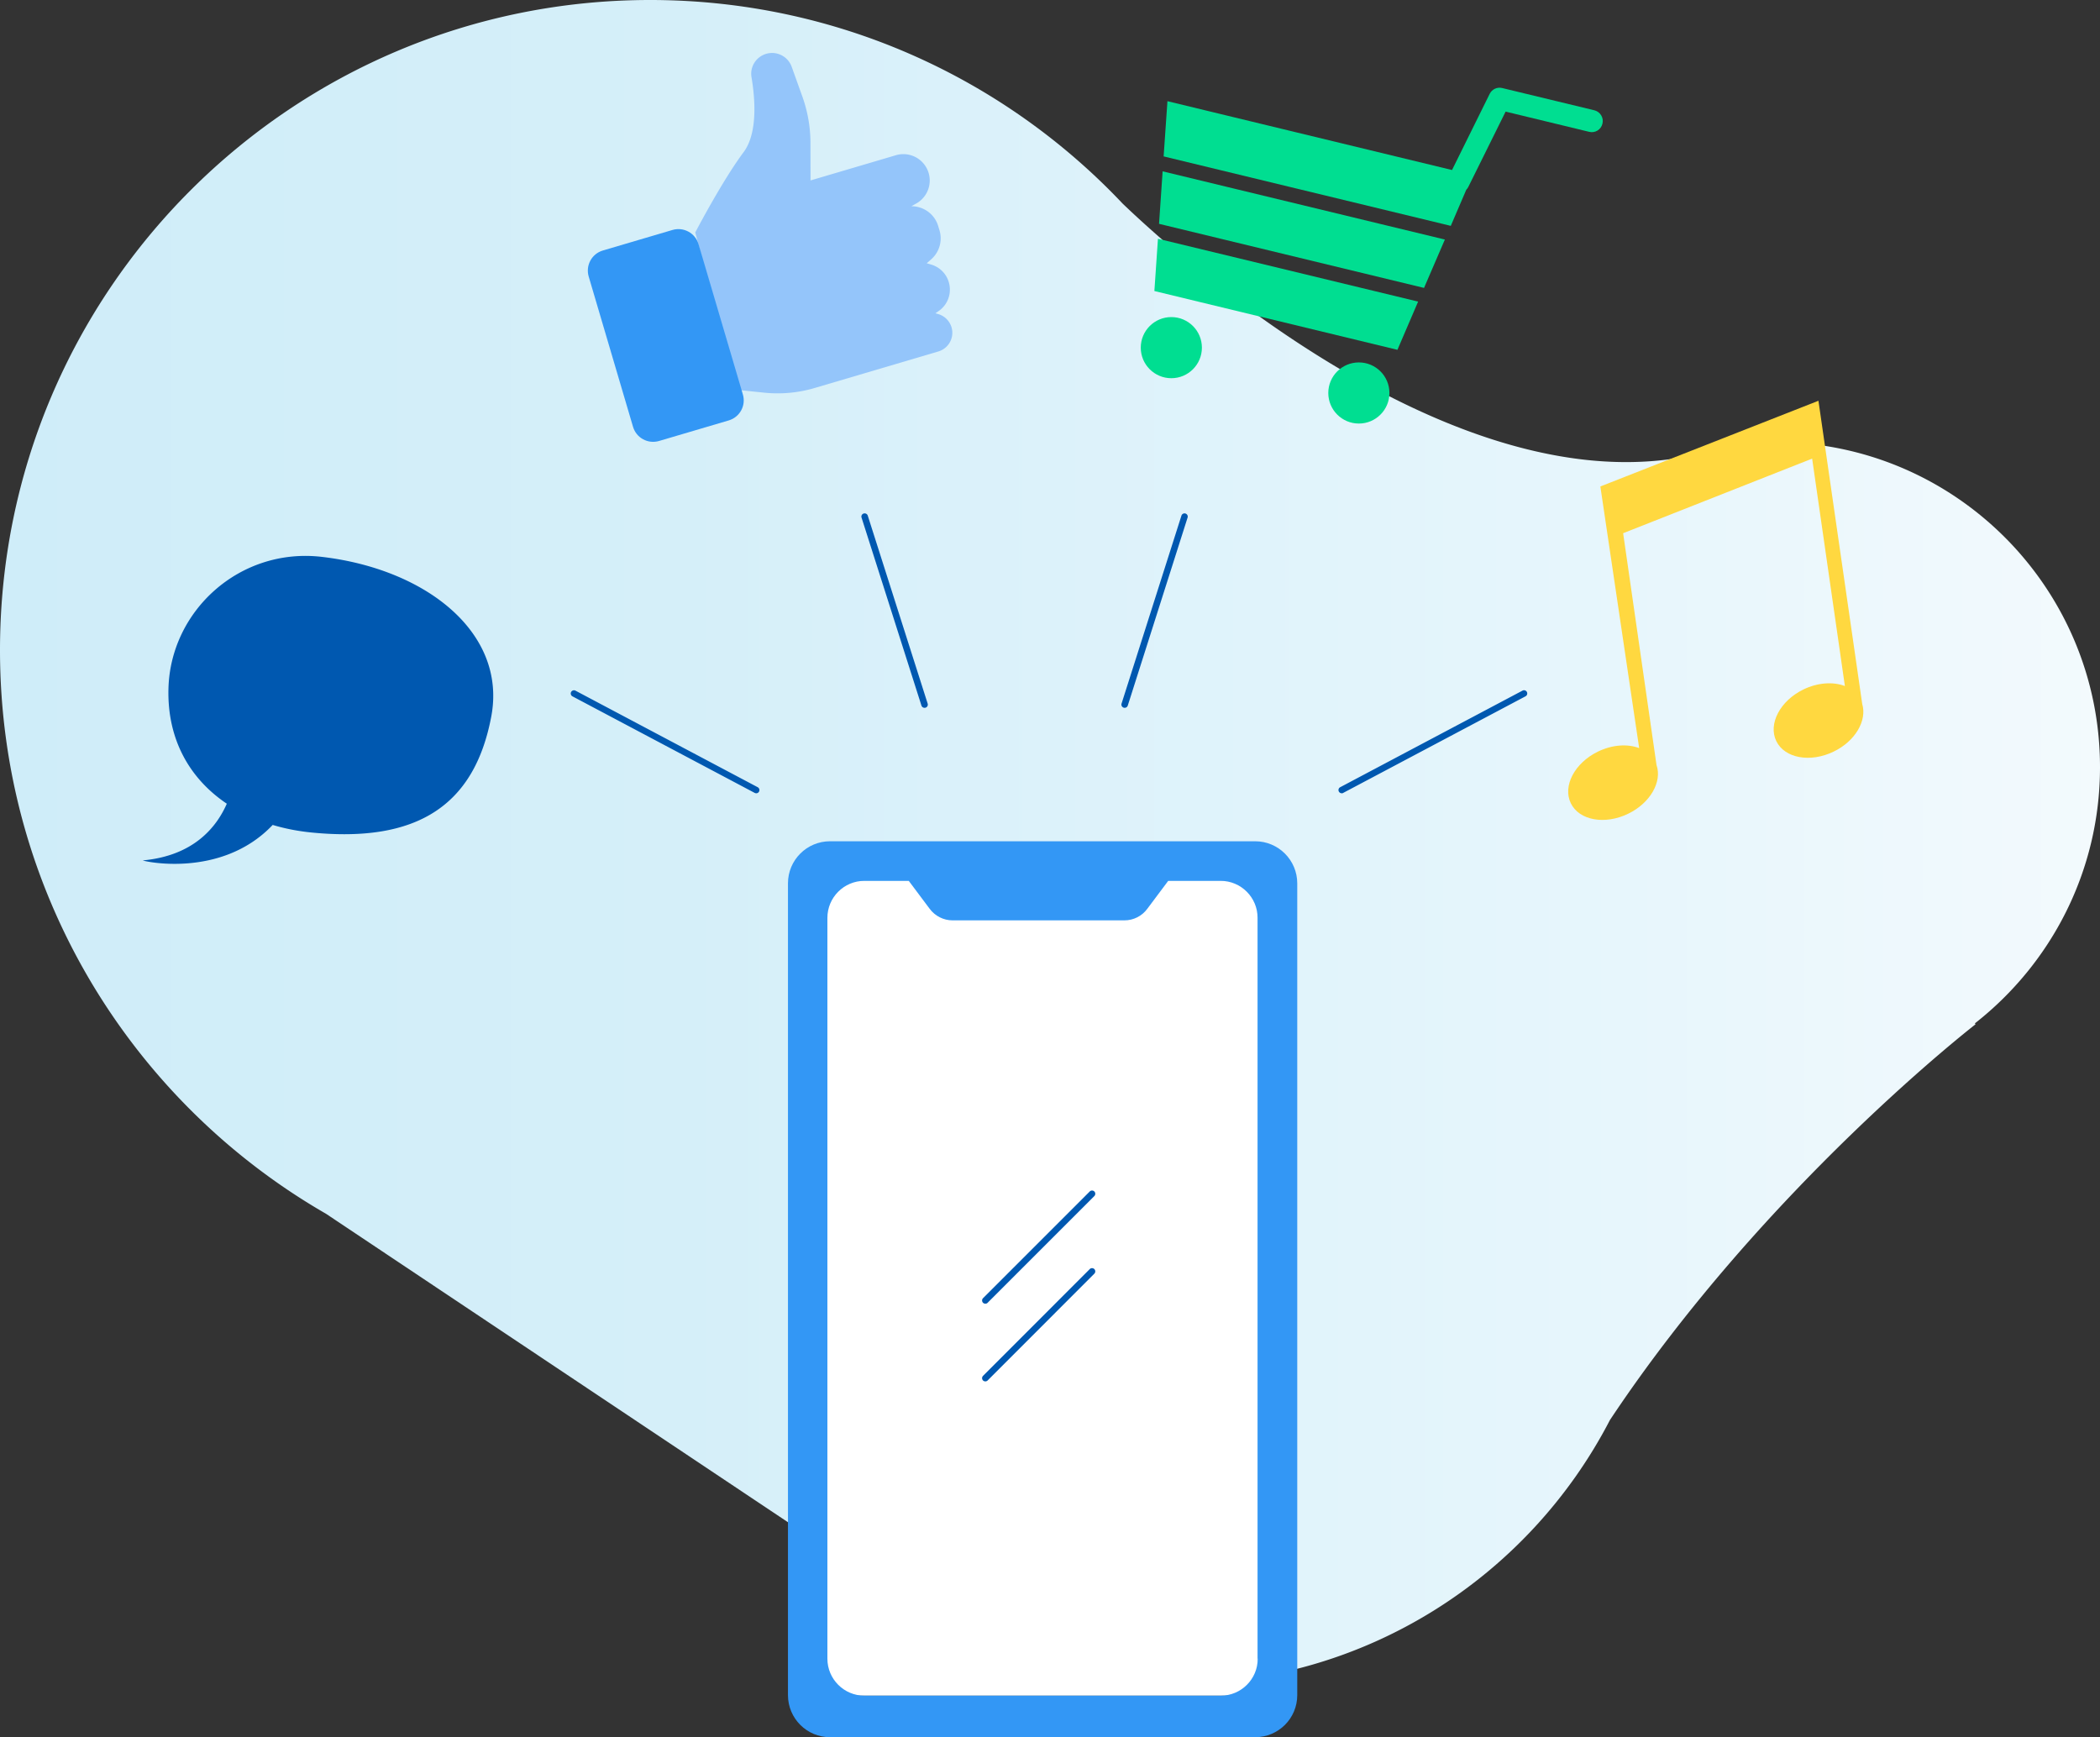 <svg xmlns="http://www.w3.org/2000/svg" viewBox="0 0 270 223.38"><rect x="0" y="0" width="270" height="223.38" fill="#333333" stroke="none"/><defs/><linearGradient id="a" x2="270" y1="108.251" y2="108.251" gradientUnits="userSpaceOnUse"><stop offset="0" stop-color="#cfedf9"/><stop offset=".324" stop-color="#d5eff9"/><stop offset=".775" stop-color="#e7f6fc"/><stop offset="1" stop-color="#f3fafd"/></linearGradient><path fill="url(#a)" d="M270 98.64c0-23.08-18.71-41.8-41.8-41.8-4.66 0-9.13.77-13.32 2.18-30.1 4.22-63.87-26.44-70.54-32.84C129.11 10.06 107.52 0 83.59 0 37.43 0 0 37.43 0 83.59c0 30.99 16.87 58.05 41.92 72.48l72.3 48.28a62.394 62.394 0 0037.08 12.15c24.25 0 45.26-13.77 55.69-33.91 19.89-29.91 47-50.88 47-50.88l-.07-.13c9.78-7.66 16.08-19.56 16.08-32.94z"/><path fill="#fff" d="M157.92 218.03h-47.86a3.73 3.73 0 01-3.73-3.73V117a3.73 3.73 0 013.73-3.73h47.86a3.73 3.73 0 013.73 3.73v97.3a3.73 3.73 0 01-3.73 3.73z"/><path fill="#3397F5" d="M161.38 108.17h-54.66c-2.99 0-5.41 2.42-5.41 5.41v104.38c0 2.99 2.42 5.41 5.41 5.41h54.66c2.99 0 5.41-2.42 5.41-5.41V113.58c0-2.98-2.42-5.41-5.41-5.41zm.33 105.1c0 2.63-2.13 4.76-4.76 4.76h-45.81c-2.63 0-4.76-2.13-4.76-4.76v-95.25c0-2.63 2.13-4.76 4.76-4.76h5.7l2.68 3.58c.69.94 1.79 1.5 2.95 1.5h22.1c1.17 0 2.27-.56 2.95-1.5l2.68-3.58h6.73c2.63 0 4.76 2.13 4.76 4.76v95.25z"/><path fill="#94c5fa" d="M89.39 29.89s3.45-6.62 6.22-10.33c1.84-2.47 1.47-6.93 1.01-9.65-.22-1.33.6-2.61 1.89-2.99 1.36-.4 2.8.33 3.28 1.67l1.37 3.82c.68 1.91 1.04 3.92 1.04 5.94l.01 4.85 10.97-3.24a3.39 3.39 0 012.6 6.22l-.61.34c1.6-.01 3.01 1.03 3.46 2.56l.17.56c.39 1.33-.02 2.77-1.06 3.69l-.59.52.55.16c1.1.32 1.97 1.17 2.29 2.28.41 1.39-.11 2.88-1.3 3.7l-.42.29.34.1c.83.23 1.48.88 1.73 1.7.39 1.33-.37 2.72-1.69 3.11l-15.91 4.7c-2.1.62-4.29.82-6.47.6l-3.48-.36"/><path fill="#3397F5" d="M93.69 54.06l-8.95 2.64c-1.43.42-2.93-.39-3.35-1.82l-5.7-19.32c-.42-1.43.39-2.93 1.82-3.35l8.95-2.64c1.43-.42 2.93.39 3.35 1.82l5.7 19.32c.43 1.43-.39 2.93-1.82 3.35z"/><circle cx="150.6" cy="44.7" r="3.93" fill="#00DE91"/><circle cx="174.71" cy="50.53" r="3.93" fill="#00DE91"/><path fill="#00DE91" d="M204.99 14.18l-11.85-2.86c-.65-.16-1.31.15-1.61.75l-4.84 9.79-36.59-8.85-.49 7.1 36.92 8.93 1.99-4.64c.1-.1.19-.22.26-.36l4.8-9.69 10.74 2.6c.77.19 1.53-.28 1.71-1.05.19-.76-.28-1.53-1.04-1.72zm-55.97 14.6l34.07 8.24 2.68-6.22-36.29-8.77zm-.6 8.64l31.25 7.56 2.66-6.2-33.45-8.08z"/><path fill="#ffd840" d="M239.43 90.52l-5.63-38.99-28.04 11.02 4.99 33.64c-1.49-.56-3.45-.45-5.3.45-3 1.46-4.56 4.43-3.49 6.64 1.07 2.21 4.38 2.81 7.38 1.35 2.84-1.38 4.39-4.11 3.64-6.27l-4.29-29.8 24.3-9.59 4.21 29.24c-1.49-.57-3.47-.46-5.33.44-3 1.46-4.56 4.43-3.49 6.64 1.07 2.21 4.38 2.81 7.38 1.35 2.77-1.34 4.31-3.98 3.67-6.12z"/><path fill="#0058B0" d="M41.36 71.6c-10.52-1.22-19.42 6.9-19.7 16.89-.19 6.64 2.78 11.68 7.5 14.85-1.34 3.06-4.29 6.69-10.79 7.29-.16.06 10.03 2.46 16.69-4.56 1.6.48 3.3.81 5.06.98 13.31 1.3 20.87-3.3 23.05-14.96 1.99-10.68-8.3-18.92-21.81-20.49zM97.23 102c-.07 0-.13-.02-.2-.05L73.59 89.53a.414.414 0 01.39-.73l23.44 12.42c.2.11.28.36.17.56-.07.14-.21.22-.36.22zM172.51 102c-.15 0-.29-.08-.37-.22-.11-.2-.03-.46.17-.56l23.44-12.42c.2-.11.46-.03.56.17.11.2.03.46-.17.56l-23.44 12.42c-.05.04-.12.05-.19.05zM118.87 91.01c-.18 0-.34-.11-.4-.29l-7.7-24.17c-.07-.22.05-.45.27-.52.22-.07.46.05.53.27l7.7 24.17a.412.412 0 01-.4.54zM144.6 91.01c-.04 0-.08-.01-.13-.02a.416.416 0 01-.27-.52l7.7-24.17c.07-.22.31-.34.52-.27.22.07.34.31.27.52L145 90.72c-.06.18-.22.29-.4.29zM126.69 167.63c-.11 0-.21-.04-.3-.12a.423.423 0 010-.59l13.72-13.72c.16-.16.43-.16.59 0 .16.16.16.43 0 .59l-13.72 13.72c-.07.08-.18.12-.29.12zM126.69 177.62c-.11 0-.21-.04-.3-.12a.423.423 0 010-.59l13.72-13.73c.16-.16.43-.16.59 0 .16.16.16.43 0 .59l-13.72 13.73c-.07.07-.18.12-.29.12z"/></svg>